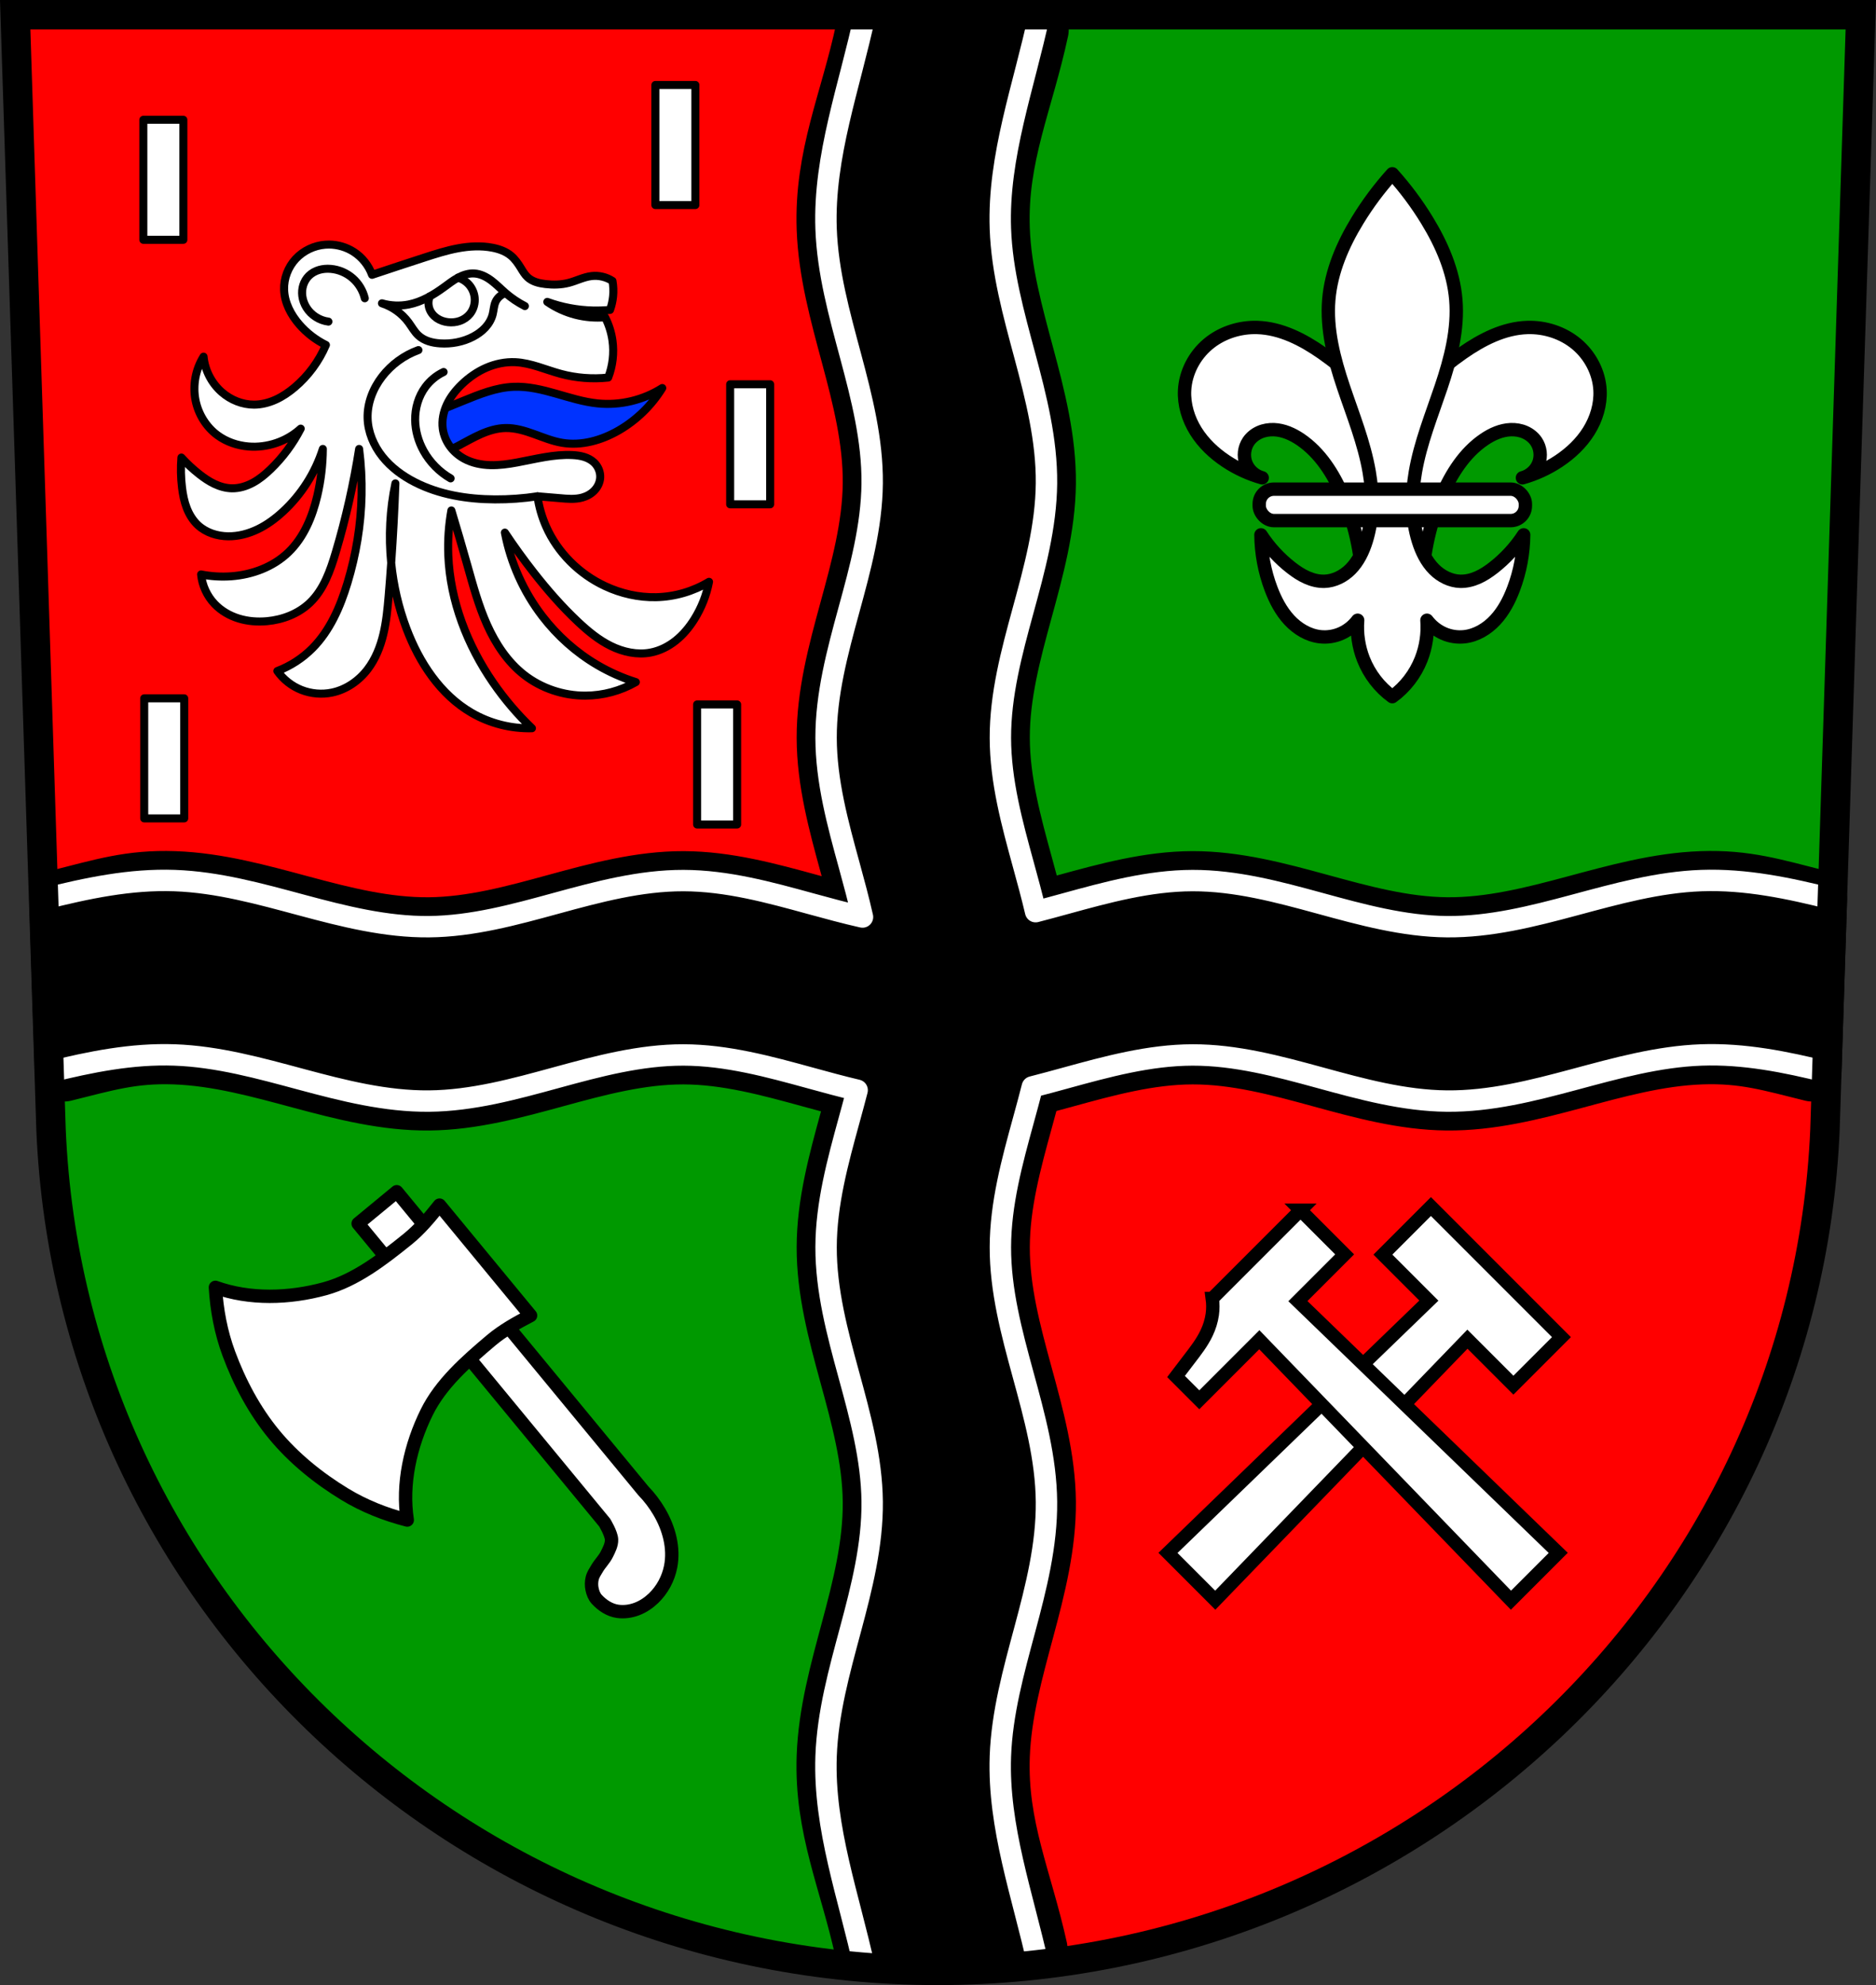 <?xml version="1.0" encoding="UTF-8" standalone="no"?>
<!-- Created with Inkscape (http://www.inkscape.org/) -->

<svg
   xmlns:dc="http://purl.org/dc/elements/1.1/"
   xmlns:cc="http://creativecommons.org/ns#"
   xmlns:rdf="http://www.w3.org/1999/02/22-rdf-syntax-ns#"
   xmlns:svg="http://www.w3.org/2000/svg"
   xmlns="http://www.w3.org/2000/svg"
   xmlns:sodipodi="http://sodipodi.sourceforge.net/DTD/sodipodi-0.dtd"
   xmlns:inkscape="http://www.inkscape.org/namespaces/inkscape"
   width="197.932mm"
   height="209.344mm"
   viewBox="0 0 701.334 741.769"
   id="svg4175"
   version="1.1"
   inkscape:version="0.91 r13725"
   sodipodi:docname="DEU Leimbach COA.svg">
  <rect x="0" y="0" width="701.334" height="741.769" fill="#333333" stroke="none"/>
  <defs
     id="defs4177">
    <inkscape:path-effect
       effect="spiro"
       id="path-effect6237"
       is_visible="true" />
    <inkscape:path-effect
       effect="spiro"
       id="path-effect6214"
       is_visible="true" />
    <inkscape:path-effect
       effect="spiro"
       id="path-effect6124"
       is_visible="true" />
    <inkscape:path-effect
       effect="spiro"
       id="path-effect6019"
       is_visible="true" />
    <inkscape:path-effect
       effect="spiro"
       id="path-effect6014"
       is_visible="true" />
    <inkscape:path-effect
       effect="spiro"
       id="path-effect5836"
       is_visible="true" />
    <inkscape:path-effect
       effect="spiro"
       id="path-effect5832"
       is_visible="true" />
    <inkscape:path-effect
       effect="spiro"
       id="path-effect5828"
       is_visible="true" />
    <inkscape:path-effect
       effect="spiro"
       id="path-effect5824"
       is_visible="true" />
    <inkscape:path-effect
       effect="spiro"
       id="path-effect5820"
       is_visible="true" />
    <inkscape:path-effect
       effect="spiro"
       id="path-effect5816"
       is_visible="true" />
    <inkscape:path-effect
       effect="spiro"
       id="path-effect5812"
       is_visible="true" />
    <inkscape:path-effect
       effect="spiro"
       id="path-effect5694"
       is_visible="true" />
    <inkscape:path-effect
       effect="spiro"
       id="path-effect5694-3"
       is_visible="true" />
    <inkscape:path-effect
       effect="spiro"
       id="path-effect5694-3-2"
       is_visible="true" />
    <inkscape:path-effect
       effect="spiro"
       id="path-effect5694-3-3"
       is_visible="true" />
    <inkscape:path-effect
       effect="spiro"
       id="path-effect5694-3-3-5"
       is_visible="true" />
    <inkscape:path-effect
       effect="spiro"
       id="path-effect5694-3-5"
       is_visible="true" />
    <inkscape:path-effect
       effect="spiro"
       id="path-effect5836-4"
       is_visible="true" />
    <inkscape:path-effect
       effect="spiro"
       id="path-effect5832-1"
       is_visible="true" />
    <inkscape:path-effect
       effect="spiro"
       id="path-effect5828-9"
       is_visible="true" />
    <inkscape:path-effect
       effect="spiro"
       id="path-effect5824-1"
       is_visible="true" />
    <inkscape:path-effect
       effect="spiro"
       id="path-effect5820-9"
       is_visible="true" />
    <inkscape:path-effect
       effect="spiro"
       id="path-effect5812-5"
       is_visible="true" />
    <inkscape:path-effect
       effect="spiro"
       id="path-effect6019-8"
       is_visible="true" />
    <inkscape:path-effect
       effect="spiro"
       id="path-effect6214-6"
       is_visible="true" />
    <inkscape:path-effect
       effect="spiro"
       id="path-effect6237-8"
       is_visible="true" />
  </defs>
  <sodipodi:namedview
     id="base"
     pagecolor="#ffffff"
     bordercolor="#666666"
     borderopacity="1.0"
     inkscape:pageopacity="0.0"
     inkscape:pageshadow="2"
     inkscape:zoom="0.72798985"
     inkscape:cx="350.66705"
     inkscape:cy="370.88431"
     inkscape:document-units="px"
     inkscape:current-layer="layer1"
     showgrid="false"
     fit-margin-top="0"
     fit-margin-left="0"
     fit-margin-right="0"
     fit-margin-bottom="0"
     inkscape:window-width="1366"
     inkscape:window-height="745"
     inkscape:window-x="-8"
     inkscape:window-y="-8"
     inkscape:window-maximized="1"
     inkscape:snap-midpoints="true"
     inkscape:snap-smooth-nodes="true"
     inkscape:snap-intersection-paths="false"
     inkscape:object-nodes="true"
     inkscape:snap-nodes="false"
     inkscape:object-paths="false" />
  <g
     inkscape:label="Ebene 1"
     inkscape:groupmode="layer"
     id="layer1"
     transform="translate(-28.161,-47.139)">
    <path
       style="fill:#ff0000;fill-opacity:1;fill-rule:evenodd;stroke:none;stroke-width:11;stroke-opacity:1"
       inkscape:connector-curvature="0"
       d="m 33.841,52.639 13.398,416.624 c 7.415,175.25 153.92,314.046 331.589,314.144 177.51,-0.215 324.069,-139.061 331.589,-314.144 l 13.398,-416.624 -344.979,0 z"
       id="path10563-0-70" />
    <path
       style="opacity:1;fill:#009900;fill-opacity:1;fill-rule:nonzero;stroke:none;stroke-width:5;stroke-linecap:round;stroke-linejoin:round;stroke-miterlimit:4;stroke-dasharray:none;stroke-dashoffset:0;stroke-opacity:1"
       d="M 350.668 5.5 L 350.668 357.729 L 684.326 357.729 L 695.654 5.5 L 350.676 5.5 L 350.668 5.5 z M 350.668 357.729 L 17.008 357.729 L 19.078 422.125 C 26.493 597.375 172.997 736.171 350.666 736.27 C 350.667 736.27 350.667 736.27 350.668 736.27 L 350.668 357.729 z "
       transform="translate(28.161,47.139)"
       id="rect5424" />
    <path
       style="fill:none;fill-rule:evenodd;stroke:#000000;stroke-width:22;stroke-linecap:butt;stroke-linejoin:round;stroke-miterlimit:4;stroke-dasharray:none;stroke-opacity:1"
       d="m 323.365,11.2 c -5.688,26.686 -15.505,47.107 -14.539,74.287 0.574,16.149 4.964,31.883 9.152,47.49 4.188,15.607 8.229,31.484 8.076,47.643 -0.153,16.163 -4.493,31.956 -8.756,47.547 -4.263,15.591 -8.511,31.423 -8.473,47.586 0.038,16.165 4.361,31.975 8.643,47.562 1.76,6.406 3.506,12.852 4.973,19.344 -6.491,-1.467 -12.938,-3.213 -19.344,-4.973 -15.587,-4.282 -31.4,-8.605 -47.564,-8.643 -16.163,-0.038 -31.993,4.212 -47.584,8.475 -15.591,4.263 -31.386,8.603 -47.549,8.756 -16.159,0.152 -32.033,-3.888 -47.641,-8.076 -15.607,-4.188 -31.343,-8.58 -47.492,-9.154 -16.593,-0.59 -27.189,2.852 -43.361,6.912 l 2.08,64.643 c 15.481,-3.829 25.399,-6.957 41.281,-6.393 16.149,0.574 31.885,4.966 47.492,9.154 15.607,4.188 31.482,8.229 47.641,8.076 16.163,-0.153 31.958,-4.493 47.549,-8.756 15.591,-4.263 31.421,-8.513 47.584,-8.475 16.165,0.038 31.977,4.361 47.564,8.643 5.748,1.579 11.529,3.159 17.346,4.527 -0.956,3.707 -1.964,7.401 -2.975,11.08 -4.282,15.587 -8.605,31.398 -8.643,47.562 -0.038,16.163 4.21,31.995 8.473,47.586 4.263,15.591 8.603,31.384 8.756,47.547 0.152,16.159 -3.888,32.033 -8.076,47.641 -4.188,15.607 -8.578,31.343 -9.152,47.492 -0.952,26.788 8.572,46.545 14.293,72.83 9.089,0.746 18.272,1.151 27.547,1.156 12.641,-0.015 25.12,-0.758 37.408,-2.143 -5.742,-25.944 -15.026,-45.39 -14.086,-71.844 0.574,-16.149 4.964,-31.885 9.152,-47.492 4.188,-15.607 8.231,-31.482 8.078,-47.641 -0.153,-16.163 -4.495,-31.956 -8.758,-47.547 -4.263,-15.591 -8.511,-31.423 -8.473,-47.586 0.038,-16.165 4.361,-31.975 8.643,-47.562 1.123,-4.088 2.243,-8.194 3.291,-12.316 4.122,-1.048 8.228,-2.168 12.316,-3.291 15.587,-4.282 31.398,-8.605 47.562,-8.643 16.163,-0.038 31.993,4.212 47.584,8.475 15.591,4.263 31.386,8.603 47.549,8.756 16.159,0.152 32.033,-3.888 47.641,-8.076 15.607,-4.188 31.343,-8.58 47.492,-9.154 15.881,-0.565 25.9,2.564 41.381,6.393 l 2.08,-64.643 c -16.171,-4.06 -26.868,-7.502 -43.461,-6.912 -16.149,0.574 -31.885,4.966 -47.492,9.154 -15.607,4.188 -31.482,8.229 -47.641,8.076 -16.163,-0.153 -31.958,-4.493 -47.549,-8.756 -15.591,-4.263 -31.421,-8.513 -47.584,-8.475 -16.165,0.038 -31.975,4.361 -47.562,8.643 -3.679,1.011 -7.374,2.018 -11.08,2.975 -1.368,-5.817 -2.948,-11.597 -4.527,-17.346 -4.282,-15.587 -8.605,-31.398 -8.643,-47.562 -0.038,-16.163 4.21,-31.995 8.473,-47.586 4.263,-15.591 8.605,-31.384 8.758,-47.547 0.152,-16.159 -3.89,-32.035 -8.078,-47.643 -4.188,-15.607 -8.578,-31.341 -9.152,-47.49 -0.966,-27.18 8.853,-47.6 14.541,-74.287 l -37.854,0 z"
       transform="translate(28.161,47.139)"
       id="path5692-9-5"
       inkscape:connector-curvature="0"
       sodipodi:nodetypes="csssssscssssssccsssssscsssssscccsssssscssssssccsssssscssssssccc" />
    <path
       style="fill:#000000;fill-rule:evenodd;stroke:#ffffff;stroke-width:8;stroke-linecap:butt;stroke-linejoin:round;stroke-miterlimit:4;stroke-dasharray:none;stroke-opacity:1"
       d="M 323.367 5.5 C 317.679 32.186 307.86 58.306 308.826 85.486 C 309.4 101.635 313.791 117.369 317.979 132.977 C 322.166 148.584 326.209 164.461 326.057 180.619 C 325.904 196.782 321.562 212.575 317.299 228.166 C 313.036 243.757 308.788 259.589 308.826 275.752 C 308.864 291.916 313.187 307.727 317.469 323.314 C 319.228 329.72 320.974 336.168 322.441 342.66 C 315.95 341.193 309.503 339.445 303.098 337.686 C 287.511 333.404 271.698 329.081 255.533 329.043 C 239.37 329.005 223.54 333.255 207.949 337.518 C 192.358 341.781 176.563 346.121 160.4 346.273 C 144.242 346.426 128.367 342.385 112.76 338.197 C 97.153 334.009 81.417 329.617 65.268 329.043 C 48.675 328.453 32.478 331.895 16.307 335.955 L 18.387 400.598 C 33.868 396.769 49.386 393.64 65.268 394.205 C 81.417 394.779 97.153 399.171 112.76 403.359 C 128.367 407.547 144.242 411.588 160.4 411.436 C 176.563 411.283 192.358 406.943 207.949 402.68 C 223.54 398.417 239.37 394.167 255.533 394.205 C 271.698 394.243 287.511 398.566 303.098 402.848 C 308.846 404.427 314.626 406.007 320.443 407.375 C 319.487 411.082 318.479 414.776 317.469 418.455 C 313.187 434.042 308.864 449.853 308.826 466.018 C 308.788 482.181 313.036 498.013 317.299 513.604 C 321.562 529.195 325.904 544.988 326.057 561.15 C 326.209 577.309 322.166 593.184 317.979 608.791 C 313.791 624.398 309.4 640.134 308.826 656.283 C 307.874 683.071 317.4 708.828 323.121 735.113 C 332.21 735.86 341.392 736.264 350.666 736.27 C 363.307 736.254 375.786 735.511 388.074 734.127 C 382.333 708.183 373.048 682.737 373.988 656.283 C 374.562 640.134 378.955 624.398 383.143 608.791 C 387.33 593.184 391.371 577.309 391.219 561.15 C 391.066 544.988 386.726 529.195 382.463 513.604 C 378.2 498.013 373.95 482.181 373.988 466.018 C 374.026 449.853 378.349 434.042 382.631 418.455 C 383.754 414.367 384.874 410.261 385.922 406.139 C 390.044 405.091 394.15 403.971 398.238 402.848 C 413.825 398.566 429.636 394.243 445.801 394.205 C 461.964 394.167 477.794 398.417 493.385 402.68 C 508.976 406.943 524.771 411.283 540.934 411.436 C 557.092 411.588 572.967 407.547 588.574 403.359 C 604.181 399.171 619.917 394.779 636.066 394.205 C 651.948 393.64 667.466 396.769 682.947 400.598 L 685.027 335.955 C 668.856 331.895 652.659 328.453 636.066 329.043 C 619.917 329.617 604.181 334.009 588.574 338.197 C 572.967 342.385 557.092 346.426 540.934 346.273 C 524.771 346.121 508.976 341.781 493.385 337.518 C 477.794 333.255 461.964 329.005 445.801 329.043 C 429.636 329.081 413.825 333.404 398.238 337.686 C 394.559 338.696 390.865 339.704 387.158 340.66 C 385.79 334.843 384.21 329.063 382.631 323.314 C 378.349 307.727 374.026 291.916 373.988 275.752 C 373.95 259.589 378.2 243.757 382.463 228.166 C 386.726 212.575 391.066 196.782 391.219 180.619 C 391.371 164.461 387.33 148.584 383.143 132.977 C 378.955 117.369 374.562 101.635 373.988 85.486 C 373.022 58.306 382.841 32.186 388.529 5.5 L 350.676 5.5 L 323.367 5.5 z "
       transform="translate(28.161,47.139)"
       id="path5692-9" />
    <path
       style="fill:none;fill-rule:evenodd;stroke:#000000;stroke-width:11;stroke-opacity:1"
       inkscape:connector-curvature="0"
       d="m 33.84,52.639 13.398,416.624 c 7.415,175.25 153.92,314.046 331.589,314.144 177.51,-0.215 324.069,-139.061 331.589,-314.144 l 13.398,-416.624 -344.979,0 z"
       id="path10563-0" />
    <path
       style="fill:#0033ff;fill-opacity:1;fill-rule:evenodd;stroke:#000000;stroke-width:3;stroke-linecap:butt;stroke-linejoin:round;stroke-miterlimit:4;stroke-dasharray:none;stroke-opacity:1"
       d="m 187.706,202.478 c 4.524,-1.833 9.045,-3.672 13.563,-5.517 6.074,-2.481 12.296,-5.008 18.85,-5.287 5.364,-0.228 10.67,1.067 15.834,2.537 5.164,1.47 10.317,3.133 15.66,3.67 8.384,0.843 17.033,-1.216 24.138,-5.747 -4.019,6.527 -9.683,12.031 -16.322,15.862 -6.376,3.679 -13.891,5.824 -21.149,4.598 -3.609,-0.61 -7.024,-2.02 -10.468,-3.26 -3.444,-1.24 -7.022,-2.331 -10.681,-2.257 -3.184,0.064 -6.295,1.011 -9.211,2.291 -2.916,1.28 -5.672,2.893 -8.49,4.376 -4.59,2.415 -9.358,4.492 -14.253,6.207 l 2.529,-17.471 z"
       id="path5810-9"
       inkscape:path-effect="#path-effect5812-5"
       inkscape:original-d="m 187.70573,202.47826 c 0,0 8.94549,-3.93606 13.56305,-5.51717 6.17403,-2.11406 12.32948,-5.02999 18.85035,-5.28729 10.69157,-0.42186 20.79603,6.41629 31.49387,6.20682 8.26921,-0.16192 24.13764,-5.74706 24.13764,-5.74706 0,0 -9.63708,12.27417 -16.32164,15.86188 -6.35668,3.41173 -13.93631,4.74596 -21.14917,4.59764 -7.28411,-0.14979 -13.87356,-5.89953 -21.14917,-5.51717 -6.29622,0.33089 -11.85863,4.29607 -17.70093,6.66659 -4.80164,1.94828 -14.2527,6.20682 -14.2527,6.20682 z"
       inkscape:connector-curvature="0"
       sodipodi:nodetypes="caaacaaaacc" />
    <path
       inkscape:connector-curvature="0"
       style="fill:#ffffff;fill-rule:evenodd;stroke:#000000;stroke-width:3;stroke-linecap:butt;stroke-linejoin:round;stroke-miterlimit:4;stroke-dasharray:none;stroke-opacity:1"
       d="m 273.17,78.893 0,44.865 14.955,0 0,-44.865 -14.955,0 z m -191.42,12.994 0,44.865 14.955,0 0,-44.865 -14.955,0 z m 69.418,46.635 c -0.465,-0.003 -0.929,0.013 -1.393,0.049 -4.178,0.322 -8.223,2.243 -11.07,5.316 -2.848,3.074 -4.457,7.277 -4.332,11.465 0.145,4.864 2.54,9.443 5.746,13.104 2.754,3.145 6.134,5.739 9.885,7.586 -2.597,6.106 -6.647,11.587 -11.723,15.861 -2.145,1.806 -4.482,3.407 -7.035,4.566 -2.554,1.159 -5.332,1.869 -8.137,1.871 -4.361,0.003 -8.656,-1.746 -11.955,-4.598 -3.878,-3.353 -6.401,-8.231 -6.896,-13.334 -3.008,4.801 -4.1,10.767 -2.988,16.322 1.037,5.184 4,9.993 8.275,13.104 3.334,2.426 7.386,3.792 11.494,4.137 7.056,0.593 14.318,-1.884 19.541,-6.666 -2.882,5.633 -6.707,10.783 -11.266,15.172 -1.99,1.916 -4.135,3.701 -6.562,5.02 -2.427,1.319 -5.158,2.16 -7.92,2.107 -2.253,-0.043 -4.469,-0.678 -6.506,-1.643 -2.037,-0.964 -3.906,-2.252 -5.678,-3.645 -2.39,-1.878 -4.622,-3.957 -6.666,-6.207 -0.306,3.75 -0.228,7.53 0.23,11.264 0.316,2.576 0.818,5.145 1.752,7.566 0.934,2.421 2.317,4.698 4.225,6.457 3.008,2.774 7.172,4.094 11.264,4.139 3.83,0.042 7.631,-0.969 11.08,-2.633 3.45,-1.664 6.561,-3.968 9.379,-6.562 6.895,-6.349 12.101,-14.518 14.943,-23.449 -0.034,5.877 -0.729,11.749 -2.068,17.471 -1.83,7.816 -5.021,15.583 -10.805,21.15 -5.681,5.468 -13.515,8.392 -21.379,8.965 -3.763,0.274 -7.564,0.042 -11.266,-0.689 0.401,4.102 2.213,8.054 5.059,11.035 2.449,2.566 5.621,4.397 9.012,5.439 3.391,1.042 6.994,1.312 10.527,0.996 5.925,-0.529 11.796,-2.783 16.092,-6.896 5.159,-4.94 7.62,-12.003 9.656,-18.85 3.764,-12.661 6.684,-25.573 8.734,-38.621 0.731,5.714 1.039,11.483 0.92,17.242 -0.229,11.131 -2.056,22.219 -5.287,32.873 -2.704,8.915 -6.537,17.758 -13.104,24.367 -3.698,3.722 -8.198,6.644 -13.104,8.506 2.239,3.167 5.418,5.659 9.027,7.078 3.609,1.419 7.635,1.76 11.432,0.967 5.314,-1.11 10.051,-4.411 13.334,-8.734 2.908,-3.83 4.72,-8.403 5.838,-13.08 1.118,-4.677 1.571,-9.484 1.979,-14.275 0.35,-4.117 0.661,-8.239 0.951,-12.361 -0.989,-9.908 -0.485,-19.967 1.576,-29.709 -0.349,9.911 -0.88,19.816 -1.576,29.709 0.837,8.384 2.741,16.661 5.715,24.545 4.779,12.668 12.653,24.703 24.367,31.492 6.791,3.936 14.683,5.95 22.529,5.748 -5.386,-5.161 -10.246,-10.871 -14.482,-17.012 -9.678,-14.03 -16.086,-30.556 -16.781,-47.586 -0.229,-5.613 0.156,-11.252 1.148,-16.781 2.058,6.8 4.05,13.622 5.977,20.461 2.119,7.523 4.172,15.102 7.371,22.232 3.199,7.131 7.631,13.861 13.779,18.686 6.488,5.09 14.742,7.843 22.988,7.816 6.579,-0.021 13.144,-1.784 18.85,-5.059 -5.051,-1.586 -9.92,-3.749 -14.482,-6.436 -7.906,-4.656 -14.869,-10.884 -20.459,-18.16 -7.022,-9.14 -11.867,-19.943 -14.023,-31.266 3.407,5.118 7.012,10.105 10.805,14.943 5.093,6.497 10.533,12.739 16.551,18.391 3.72,3.493 7.704,6.79 12.283,9.041 4.58,2.251 9.83,3.404 14.844,2.453 3.455,-0.656 6.688,-2.29 9.434,-4.488 2.745,-2.198 5.018,-4.947 6.889,-7.926 2.687,-4.279 4.567,-9.061 5.516,-14.023 -5.939,3.594 -12.83,5.598 -19.77,5.748 -6.564,0.142 -13.131,-1.362 -19.08,-4.139 -9.683,-4.519 -17.753,-12.523 -22.068,-22.299 -1.582,-3.584 -2.669,-7.385 -3.219,-11.264 2.76,0.207 5.519,0.437 8.275,0.689 2.841,0.26 5.758,0.54 8.506,-0.229 1.699,-0.475 3.3,-1.359 4.516,-2.637 1.216,-1.278 2.028,-2.961 2.15,-4.721 0.147,-2.127 -0.747,-4.284 -2.299,-5.746 -1.054,-0.993 -2.378,-1.67 -3.764,-2.09 -1.386,-0.42 -2.835,-0.594 -4.281,-0.67 -6.967,-0.365 -13.829,1.492 -20.689,2.76 -3.313,0.612 -6.671,1.09 -10.039,0.998 -3.368,-0.092 -6.765,-0.778 -9.73,-2.379 -2.108,-1.138 -3.974,-2.732 -5.381,-4.67 -1.407,-1.938 -2.35,-4.22 -2.666,-6.594 -0.411,-3.09 0.246,-6.269 1.574,-9.09 1.328,-2.82 3.306,-5.299 5.553,-7.461 2.673,-2.572 5.76,-4.733 9.164,-6.205 3.404,-1.472 7.131,-2.243 10.836,-2.07 5.865,0.273 11.342,2.844 17.012,4.367 5.748,1.544 11.783,2.014 17.701,1.379 1.697,-4.361 2.255,-9.159 1.607,-13.793 -0.424,-3.038 -1.36,-6.003 -2.758,-8.734 -3.695,0.316 -7.443,0.003 -11.035,-0.92 -3.773,-0.969 -7.371,-2.613 -10.574,-4.828 5.446,1.985 11.217,3.077 17.012,3.219 2.148,0.053 4.299,-0.025 6.438,-0.23 0.592,-1.629 0.978,-3.332 1.148,-5.057 0.189,-1.914 0.111,-3.855 -0.23,-5.748 -2.286,-1.495 -5.102,-2.156 -7.814,-1.838 -2.943,0.346 -5.639,1.779 -8.506,2.527 -2.838,0.741 -5.823,0.801 -8.736,0.461 -1.2,-0.14 -2.399,-0.349 -3.543,-0.74 -1.144,-0.391 -2.234,-0.97 -3.123,-1.789 -1.052,-0.969 -1.779,-2.23 -2.529,-3.447 -1.034,-1.678 -2.165,-3.334 -3.678,-4.598 -1.944,-1.623 -4.411,-2.505 -6.896,-2.99 -4.265,-0.833 -8.686,-0.584 -12.959,0.211 -4.273,0.795 -8.425,2.128 -12.559,3.469 -6.523,2.115 -13.036,4.26 -19.539,6.436 -1.271,-3.497 -3.713,-6.556 -6.84,-8.572 -2.736,-1.764 -5.984,-2.72 -9.238,-2.74 z m 149.961,52.207 0,44.863 14.955,0 0,-44.863 -14.955,0 z m -219.053,117.352 0,44.865 14.955,0 0,-44.865 -14.955,0 z m 206.699,2.285 0,44.865 14.955,0 0,-44.865 -14.955,0 z"
       id="path5814-2" />
    <path
       style="fill:none;fill-rule:evenodd;stroke:#000000;stroke-width:3;stroke-linecap:round;stroke-linejoin:miter;stroke-miterlimit:4;stroke-dasharray:none;stroke-opacity:1"
       d="m 229.085,232.593 c -5.26,0.796 -10.581,1.182 -15.901,1.152 -10.32,-0.057 -20.807,-1.742 -29.99,-6.451 -4.621,-2.37 -8.899,-5.522 -12.123,-9.593 -3.224,-4.071 -5.347,-9.103 -5.487,-14.294 -0.151,-5.583 2,-11.09 5.405,-15.518 3.469,-4.512 8.248,-8.004 13.6,-9.939"
       id="path5818-0"
       inkscape:path-effect="#path-effect5820-9"
       inkscape:original-d="m 229.08455,232.59284 c 0,0 -10.59961,1.52279 -15.90085,1.1523 -10.20046,-0.71287 -21.40174,-0.90156 -29.98996,-6.45133 -8.30857,-5.36905 -16.13158,-14.10614 -17.61038,-23.88735 -0.81882,-5.41594 2.14528,-11.11624 5.40517,-15.51805 3.34163,-4.51219 13.60009,-9.93854 13.60009,-9.93854"
       inkscape:connector-curvature="0"
       sodipodi:nodetypes="caaaac" />
    <path
       style="fill:none;fill-rule:evenodd;stroke:#000000;stroke-width:3;stroke-linecap:round;stroke-linejoin:round;stroke-miterlimit:4;stroke-dasharray:none;stroke-opacity:1"
       d="m 196.619,225.899 c -4.221,-2.426 -7.76,-6.025 -10.113,-10.287 -1.941,-3.516 -3.081,-7.492 -3.138,-11.508 -0.063,-4.398 1.212,-8.85 3.836,-12.38 1.767,-2.376 4.124,-4.311 6.8,-5.58"
       id="path5822-8"
       inkscape:path-effect="#path-effect5824-1"
       inkscape:original-d="m 196.61947,225.89893 c 0,0 -7.71716,-6.11802 -10.1129,-10.28725 -1.98096,-3.4474 -3.20652,-7.53234 -3.13848,-11.50778 0.0739,-4.31945 1.42496,-8.79483 3.83593,-12.37957 1.63632,-2.43296 6.80004,-5.57953 6.80004,-5.57953"
       inkscape:connector-curvature="0"
       sodipodi:nodetypes="caaac" />
    <path
       style="fill:none;fill-rule:evenodd;stroke:#000000;stroke-width:3;stroke-linecap:round;stroke-linejoin:round;stroke-miterlimit:4;stroke-dasharray:none;stroke-opacity:1"
       d="m 150.937,167.314 c -3.323,-0.418 -6.417,-2.393 -8.195,-5.231 -0.826,-1.319 -1.378,-2.814 -1.569,-4.359 -0.167,-1.35 -0.058,-2.738 0.353,-4.036 0.41,-1.297 1.124,-2.502 2.088,-3.462 1.049,-1.043 2.382,-1.784 3.8,-2.207 1.418,-0.423 2.92,-0.533 4.395,-0.409 3.008,0.254 5.922,1.5 8.195,3.487 2.234,1.953 3.842,4.612 4.533,7.497"
       id="path5826-0"
       inkscape:path-effect="#path-effect5828-9"
       inkscape:original-d="m 150.93709,167.3139 c 0,0 -6.17205,-2.69901 -8.19493,-5.2308 -0.96397,-1.20648 -1.54547,-2.8149 -1.56924,-4.35901 -0.0405,-2.62798 0.57716,-5.64443 2.44105,-7.49749 2.03345,-2.02163 5.33066,-2.74924 8.19492,-2.6154 2.96544,0.13857 5.9526,1.54169 8.19493,3.4872 2.20593,1.91394 4.53337,7.49749 4.53337,7.49749"
       inkscape:connector-curvature="0"
       sodipodi:nodetypes="caaaaac" />
    <path
       style="fill:none;fill-rule:evenodd;stroke:#000000;stroke-width:3;stroke-linecap:round;stroke-linejoin:round;stroke-miterlimit:4;stroke-dasharray:none;stroke-opacity:1"
       d="m 224.386,161.506 c -2.578,-1.323 -4.998,-2.953 -7.193,-4.844 -1.785,-1.539 -3.424,-3.251 -5.309,-4.666 -1.885,-1.415 -4.081,-2.541 -6.434,-2.674 -2.111,-0.119 -4.201,0.571 -6.061,1.575 -1.861,1.005 -3.532,2.318 -5.242,3.562 -3.996,2.908 -8.361,5.511 -13.212,6.459 -3.3,0.645 -6.752,0.493 -9.982,-0.44 3.968,1.279 7.513,3.834 9.982,7.193 1.202,1.636 2.172,3.474 3.67,4.844 1.077,0.985 2.393,1.689 3.778,2.151 1.385,0.462 2.84,0.687 4.296,0.785 4.237,0.284 8.567,-0.528 12.331,-2.496 1.694,-0.885 3.278,-2.007 4.574,-3.412 1.296,-1.405 2.298,-3.102 2.766,-4.956 0.382,-1.511 0.413,-3.119 1.028,-4.551 0.692,-1.613 2.132,-2.886 3.817,-3.376"
       id="path5830-6"
       inkscape:path-effect="#path-effect5832-1"
       inkscape:original-d="m 224.3856,161.50601 c 0,0 -4.76812,-3.2706 -7.19295,-4.84424 -3.87225,-2.51297 -7.13744,-7.03537 -11.7436,-7.33975 -4.1297,-0.2729 -7.55991,3.37246 -11.30322,5.13782 -4.43366,2.09093 -8.41254,5.4596 -13.21155,6.45899 -3.26064,0.67903 -9.98207,-0.44039 -9.98207,-0.44039 0,0 7.04759,4.32785 9.98207,7.19296 1.44948,1.41522 2.03971,3.64157 3.66988,4.84423 2.30439,1.70008 5.21801,2.72264 8.07371,2.93591 4.18194,0.31232 8.7024,-0.39289 12.33078,-2.49552 3.21006,-1.86021 5.65594,-5.06132 7.33975,-8.36732 0.70576,-1.38569 0.23565,-3.21232 1.02757,-4.55064 0.86501,-1.46182 3.81668,-3.37629 3.81668,-3.37629"
       inkscape:connector-curvature="0"
       sodipodi:nodetypes="caaaacaaaaaac" />
    <path
       style="fill:none;fill-rule:evenodd;stroke:#000000;stroke-width:3;stroke-linecap:round;stroke-linejoin:miter;stroke-miterlimit:4;stroke-dasharray:none;stroke-opacity:1"
       d="m 188.821,157.91 c -0.597,1.459 -0.636,3.138 -0.106,4.623 0.502,1.408 1.496,2.62 2.727,3.47 1.23,0.849 2.688,1.345 4.173,1.521 1.516,0.18 3.077,0.031 4.514,-0.487 1.436,-0.518 2.744,-1.41 3.707,-2.595 1.384,-1.703 2.008,-3.985 1.762,-6.165 -0.192,-1.692 -0.893,-3.324 -1.99,-4.627 -1.097,-1.303 -2.584,-2.274 -4.218,-2.752"
       id="path5834-9"
       inkscape:path-effect="#path-effect5836-4"
       inkscape:original-d="m 188.8209,157.91022 c 0,0 -0.79189,3.24258 -0.10649,4.62335 1.26204,2.54246 4.08626,4.61253 6.89937,4.99103 2.90038,0.39024 6.23608,-0.93178 8.22051,-3.08269 1.44933,-1.57092 2.20826,-4.07523 1.76154,-6.16539 -0.67183,-3.14341 -6.20802,-7.37917 -6.20802,-7.37917"
       inkscape:connector-curvature="0"
       sodipodi:nodetypes="caaaac" />
    <g
       id="g6040-8"
       transform="matrix(0.771,-0.636,0.636,0.771,-1942.412,1872.638)"
       style="fill:#ffffff;stroke:#000000;stroke-opacity:1;stroke-width:5;stroke-miterlimit:4;stroke-dasharray:none">
      <path
         sodipodi:nodetypes="ccaaaaaaccsssccc"
         inkscape:connector-curvature="0"
         id="rect6010-6"
         transform="translate(28.161,47.139)"
         d="m 2467.258,236.654 0,144.896 c 0,0 -0.674,4.744 -2.07,6.565 -1.167,1.524 -3.102,2.313 -4.852,3.102 -1.931,0.871 -4.119,1.024 -6.11,1.747 -1.304,0.473 -2.695,0.857 -3.805,1.689 -1.098,0.823 -2.026,1.926 -2.658,3.145 -0.634,1.221 -1.114,2.62 -1.043,3.994 0.156,3.008 1.088,6.177 3.174,8.459 1.664,1.821 3.837,3.149 6.178,3.928 2.341,0.779 4.845,1.017 7.305,0.83 4.524,-0.344 8.915,-2.144 12.424,-5.021 5.516,-4.523 8.652,-11.463 9.783,-18.506 0.526,-3.279 0.657,-6.622 0.391,-9.932 l 0,-144.896 z"
         style="opacity:1;fill:#ffffff;fill-opacity:1;fill-rule:nonzero;stroke:#000000;stroke-width:5;stroke-linecap:round;stroke-linejoin:round;stroke-miterlimit:4;stroke-dasharray:none;stroke-dashoffset:0;stroke-opacity:1" />
      <path
         sodipodi:nodetypes="caaacaacccaac"
         inkscape:connector-curvature="0"
         id="path6017-4"
         d="m 2439.067,268.21 c -5.016,6.881 -9.123,14.342 -11.889,22.298 -3.791,10.907 -6.175,22.538 -6.175,34.085 0,11.547 2.384,23.178 6.175,34.085 2.765,7.957 6.872,15.418 11.889,22.3 6.956,-11.7 18.599,-20.751 31.248,-26.441 10.858,-4.885 23.622,-5.278 35.664,-5.415 5.828,-0.066 11.63,1.025 17.322,2.229 l 0,-26.758 0,-26.758 c -5.692,1.204 -11.494,2.295 -17.322,2.229 -12.042,-0.136 -24.806,-0.53 -35.664,-5.415 -12.649,-5.69 -24.292,-14.739 -31.248,-26.439 z"
         style="fill:#ffffff;fill-rule:evenodd;stroke:#000000;stroke-width:5;stroke-linecap:butt;stroke-linejoin:round;stroke-miterlimit:4;stroke-dasharray:none;stroke-opacity:1" />
    </g>
    <path
       style="fill:#ffffff;fill-rule:evenodd;stroke:#000000;stroke-width:5;stroke-linecap:butt;stroke-linejoin:miter;stroke-miterlimit:4;stroke-dasharray:none;stroke-opacity:1"
       d="m 563.103,497.988 -17.958,17.958 17.189,17.189 -97.53,94.265 8.839,8.839 8.84,8.84 94.265,-97.53 17.189,17.189 17.958,-17.958 -48.792,-48.792 z"
       id="path6093-3-4"
       inkscape:connector-curvature="0" />
    <path
       style="fill:#ffffff;fill-rule:evenodd;stroke:#000000;stroke-width:5;stroke-linecap:butt;stroke-linejoin:miter;stroke-miterlimit:4;stroke-dasharray:none;stroke-opacity:1"
       d="m 514.355,499.365 -32.98,32.98 -0.004,0 c 0.267,1.972 0.276,3.978 0,5.949 -0.345,2.437 -1.099,4.807 -2.16,7.027 -1.684,3.525 -4.105,6.639 -6.488,9.734 -1.647,2.139 -3.286,4.285 -4.916,6.438 l 8.701,8.701 22.443,-22.443 94.068,97.326 8.84,-8.84 8.84,-8.84 -97.326,-94.068 17.473,-17.473 -16.49,-16.492 z"
       id="path6093-7"
       inkscape:connector-curvature="0" />
    <g
       id="g6264"
       transform="translate(728.504,-5.0000006e-7)">
      <g
         id="g6258">
        <path
           inkscape:connector-curvature="0"
           style="fill:#ffffff;fill-rule:evenodd;stroke:#000000;stroke-width:5;stroke-linecap:butt;stroke-linejoin:round;stroke-miterlimit:4;stroke-dasharray:none;stroke-opacity:1"
           d="m -259.727,122.355 c -6.221,0.086 -12.43,2.248 -17.189,6.25 -5.077,4.269 -8.405,10.633 -8.736,17.258 -0.267,5.33 1.365,10.67 4.188,15.199 2.822,4.529 6.791,8.277 11.232,11.236 4.164,2.775 8.768,4.89 13.586,6.242 -2.741,-0.712 -5.082,-2.814 -6.084,-5.463 -1.002,-2.649 -0.64,-5.773 0.943,-8.121 1.023,-1.518 2.514,-2.7 4.189,-3.438 1.675,-0.738 3.528,-1.04 5.357,-0.969 3.568,0.139 6.958,1.666 9.912,3.672 7.328,4.976 12.272,12.798 15.789,20.928 4.993,11.54 7.514,24.144 7.344,36.717 5.26,-7.453 9.056,-15.921 11.199,-24.787 2.143,8.866 5.938,17.334 11.197,24.787 -0.17,-12.573 2.351,-25.176 7.344,-36.717 3.517,-8.13 8.459,-15.952 15.787,-20.928 2.954,-2.006 6.346,-3.533 9.914,-3.672 1.829,-0.071 3.682,0.231 5.357,0.969 1.675,0.738 3.164,1.92 4.188,3.438 1.583,2.348 1.948,5.472 0.945,8.121 -1.002,2.649 -3.343,4.751 -6.084,5.463 4.818,-1.352 9.42,-3.467 13.584,-6.242 4.441,-2.959 8.412,-6.707 11.234,-11.236 2.822,-4.529 4.454,-9.869 4.188,-15.199 -0.332,-6.625 -3.661,-12.989 -8.738,-17.258 -5.077,-4.269 -11.802,-6.445 -18.432,-6.24 -8.802,0.272 -17.01,4.511 -24.234,9.547 -8.911,6.212 -16.865,13.794 -23.498,22.396 -1.116,2.913 -2.024,5.904 -2.754,8.938 -0.73,-3.033 -1.638,-6.024 -2.754,-8.938 -6.633,-8.603 -14.587,-16.184 -23.498,-22.396 -7.224,-5.036 -15.43,-9.274 -24.232,-9.547 -0.414,-0.013 -0.829,-0.015 -1.244,-0.01 z"
           transform="translate(28.161,47.139)"
           id="path6235" />
        <path
           style="fill:#ffffff;fill-rule:evenodd;stroke:#000000;stroke-width:5;stroke-linecap:round;stroke-linejoin:round;stroke-miterlimit:4;stroke-dasharray:none;stroke-opacity:1"
           d="m -179.835,112.077 c -4.825,5.35 -9.169,11.169 -12.953,17.355 -5.513,9.012 -9.895,19.037 -10.792,29.67 -0.934,11.075 1.949,22.107 5.475,32.605 3.526,10.498 7.741,20.833 9.634,31.775 1.478,8.542 1.482,17.49 -1.079,25.752 -1.221,3.94 -3.066,7.762 -5.936,10.637 -2.608,2.612 -6.089,4.368 -9.713,4.479 -2.264,0.069 -4.518,-0.495 -6.599,-1.422 -2.081,-0.927 -4,-2.21 -5.814,-3.617 -4.402,-3.415 -8.249,-7.596 -11.332,-12.316 0.067,6.881 1.355,13.748 3.779,20.154 1.614,4.267 3.765,8.381 6.832,11.68 3.068,3.299 7.122,5.741 11.515,6.234 2.636,0.296 5.345,-0.118 7.787,-1.189 2.442,-1.072 4.612,-2.8 6.243,-4.969 -0.392,4.938 0.355,9.97 2.159,14.557 2.207,5.608 6.004,10.53 10.794,13.994 4.79,-3.464 8.585,-8.386 10.792,-13.994 1.805,-4.587 2.552,-9.619 2.159,-14.557 1.631,2.169 3.803,3.897 6.245,4.969 2.442,1.072 5.149,1.486 7.785,1.189 4.393,-0.493 8.449,-2.935 11.517,-6.234 3.068,-3.299 5.218,-7.413 6.832,-11.68 2.423,-6.406 3.71,-13.273 3.777,-20.154 -3.083,4.72 -6.93,8.902 -11.332,12.316 -1.814,1.407 -3.731,2.69 -5.812,3.617 -2.081,0.927 -4.337,1.491 -6.601,1.422 -3.624,-0.11 -7.105,-1.866 -9.713,-4.479 -2.87,-2.875 -4.715,-6.696 -5.936,-10.637 -2.561,-8.262 -2.557,-17.21 -1.079,-25.752 1.893,-10.942 6.108,-21.277 9.634,-31.775 3.526,-10.498 6.409,-21.531 5.475,-32.605 -0.897,-10.633 -5.279,-20.658 -10.792,-29.67 -3.784,-6.186 -8.126,-12.006 -12.951,-17.355 z"
           id="path6212"
           inkscape:connector-curvature="0" />
      </g>
      <rect
         rx="5.507"
         ry="5.507"
         y="229.923"
         x="-229.587"
         height="11.749"
         width="99.501"
         id="rect6262"
         style="opacity:1;fill:#ffffff;fill-opacity:1;fill-rule:nonzero;stroke:#000000;stroke-width:5;stroke-linecap:round;stroke-linejoin:round;stroke-miterlimit:4;stroke-dasharray:none;stroke-dashoffset:0;stroke-opacity:1" />
    </g>
  </g>
</svg>
